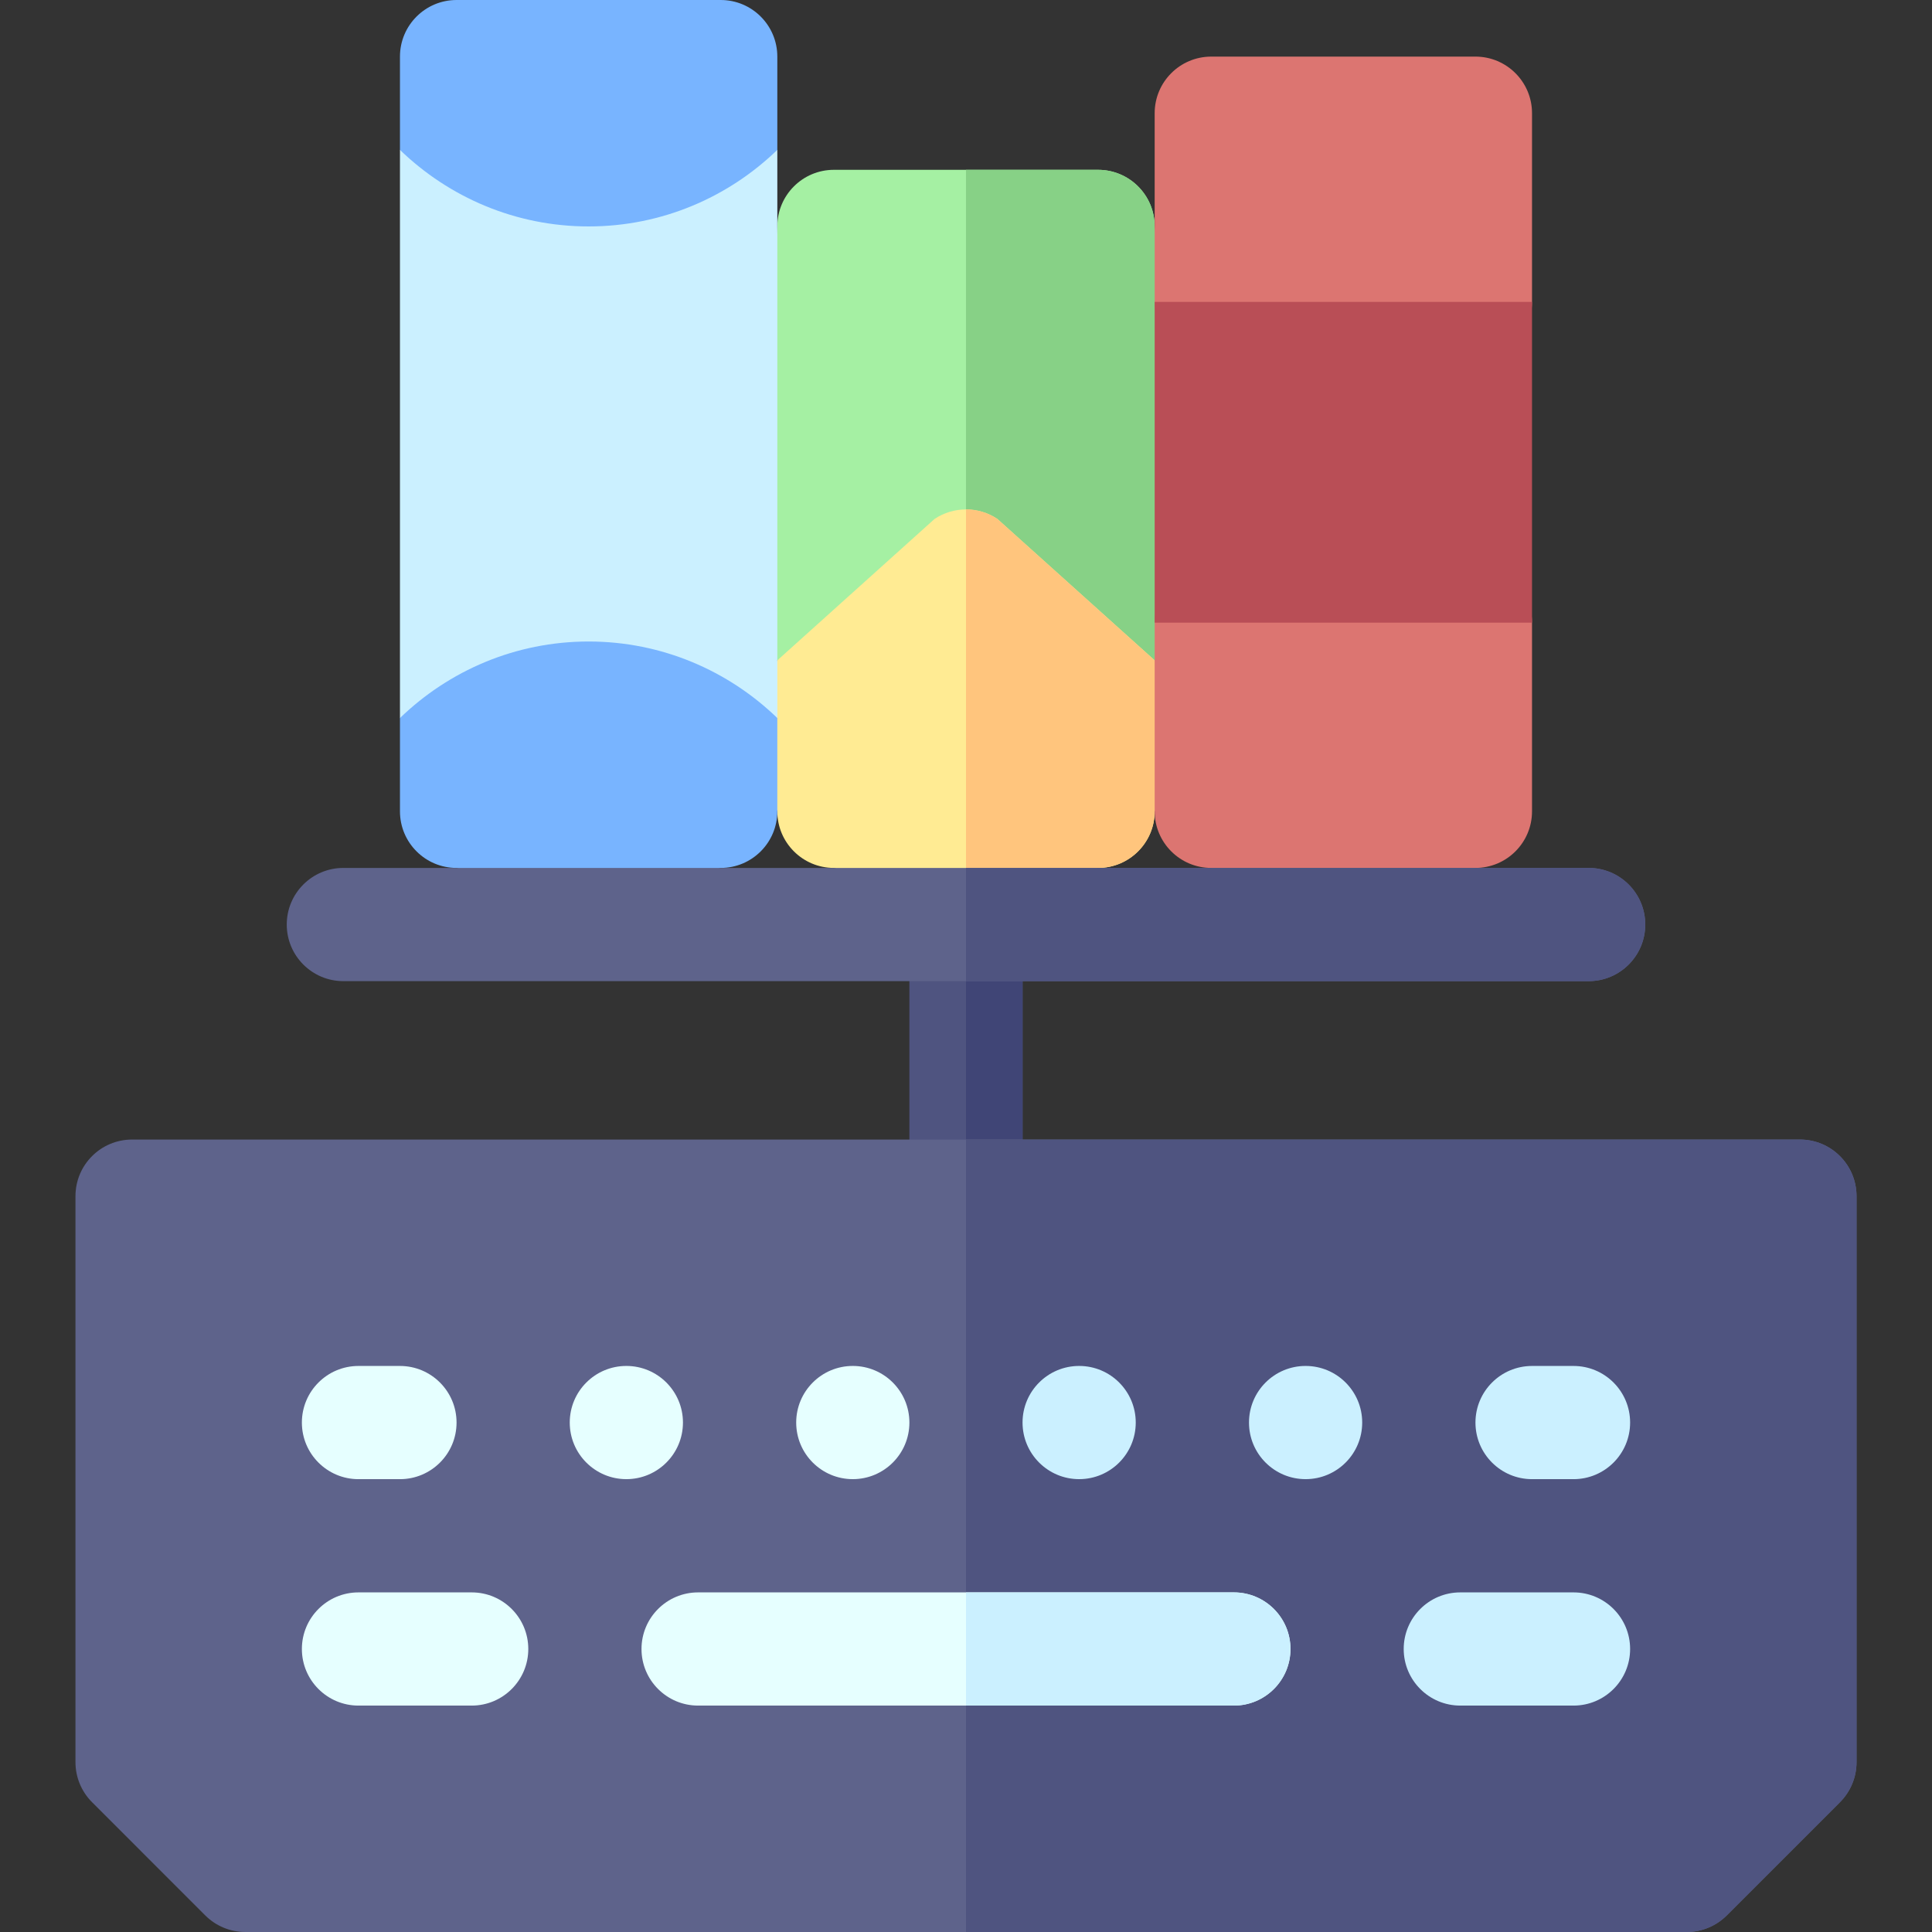 <svg id="Capa_1" enable-background="new 0 0 511.998 511.998" height="512" viewBox="0 0 511.998 511.998" width="512" xmlns="http://www.w3.org/2000/svg"><rect x="0" y="0" width="511.998" height="511.998" fill="#333333" stroke="none"/><g><path d="m240.997 245.011v67.989c0 8.284 6.716 15 15 15s15-6.716 15-15v-67.989z" fill="#4f5480"/><path d="m255.997 245.011v82.989c8.284 0 15-6.716 15-15v-67.989z" fill="#404576"/><path d="m476.997 301.992h-441.997c-8.284 0-15 6.716-15 15v150.003c0 3.979 1.58 7.793 4.393 10.606l30.002 30.003c2.813 2.813 6.628 4.393 10.607 4.393h381.993c3.979 0 7.794-1.58 10.607-4.393l30.003-30.003c2.814-2.813 4.393-6.628 4.393-10.606v-150.003c-.001-8.284-6.716-15-15.001-15z" fill="#5e638b"/><path d="m476.997 301.992h-220.998v210.006h190.995c3.979 0 7.794-1.58 10.607-4.393l30.003-30.003c2.814-2.813 4.393-6.628 4.393-10.606v-150.004c0-8.284-6.715-15-15-15z" fill="#4f5480"/><path d="m105.991 391.992h-10.99c-8.284 0-15-6.716-15-15s6.716-15 15-15h10.99c8.284 0 15 6.716 15 15s-6.716 15-15 15z" fill="#e6ffff"/><path d="m416.997 391.992h-10.986c-8.284 0-15-6.716-15-15s6.716-15 15-15h10.986c8.284 0 15 6.716 15 15s-6.715 15-15 15z" fill="#cbf0ff"/><path d="m416.997 451.998h-30.003c-8.284 0-15-6.716-15-15s6.716-15 15-15h30.003c8.284 0 15 6.716 15 15s-6.715 15-15 15z" fill="#cbf0ff"/><g fill="#e6ffff"><path d="m125.002 451.998h-30.001c-8.284 0-15-6.716-15-15s6.716-15 15-15h30.001c8.284 0 15 6.716 15 15s-6.716 15-15 15z"/><circle cx="165.989" cy="376.988" r="15"/><circle cx="225.999" cy="376.988" r="15"/></g><circle cx="285.984" cy="376.988" fill="#cbf0ff" r="15"/><circle cx="345.995" cy="376.988" fill="#cbf0ff" r="15"/><path d="m326.989 451.998h-141.984c-8.284 0-15-6.716-15-15s6.716-15 15-15h141.984c8.284 0 15 6.716 15 15s-6.716 15-15 15z" fill="#e6ffff"/><path d="m326.989 421.998h-70.989v30h70.989c8.284 0 15-6.716 15-15s-6.716-15-15-15z" fill="#cbf0ff"/><path d="m290.999 45.003h-70.002c-8.284 0-15 6.716-15 15l-10 115.004h120.003l-10.001-115.004c0-8.284-6.716-15-15-15z" fill="#a5f0a3"/><path d="m255.997 175.007h60.003l-10.001-115.004c0-8.284-6.716-15-15-15h-35.002z" fill="#87d186"/><path d="m264.312 137.523c-5.038-3.358-11.603-3.36-16.642 0l-41.674 37.483-10 15.496 10 24.508c0 8.284 6.716 15 15 15l35.003 10.001 34.999-10.001c8.284 0 15-6.716 15-15l10.002-22.013-10.001-17.99z" fill="#ffeb93"/><path d="m305.999 175.007-41.686-37.483c-2.518-1.678-5.416-2.519-8.315-2.52v105.007l.003.001 34.999-10.001c8.284 0 15-6.716 15-15l10-22.014z" fill="#ffc57d"/><path d="m391 15.001h-70.002c-8.284 0-15 6.716-15 15v50.005c0 8.284 6.716 15 15 15h70.002c8.284 0 15-6.716 15-15v-50.005c0-8.284-6.715-15-15-15z" fill="#dc7571"/><path d="m391 150.006h-70.002c-8.284 0-15 6.716-15 15v50.005c0 8.284 6.716 15 15 15l35.002 10.001 35-10.001c8.284 0 15-6.716 15-15v-50.005c0-8.284-6.715-15-15-15z" fill="#dc7571"/><path d="m305.999 80.006h100.002v85h-100.002z" fill="#b94e56"/><path d="m105.994 39.723h100.003v150.564h-100.003z" fill="#cbf0ff"/><path d="m205.996 39.723v-24.723c0-8.284-6.716-15-15-15h-70.002c-8.284 0-15 6.716-15 15v24.723c12.966 12.535 30.586 20.283 50.001 20.283s37.035-7.748 50.001-20.283z" fill="#78b4ff"/><path d="m105.994 190.287v24.724c0 8.284 6.716 15 15 15l35.001 10.001 35.001-10.001c8.284 0 15-6.716 15-15v-24.724c-12.966-12.534-30.586-20.282-50.001-20.282s-37.035 7.748-50.001 20.282z" fill="#78b4ff"/><path d="m421.008 260.011h-330.016c-8.285 0-15-6.716-15-15s6.715-15 15-15h330.016c8.284 0 15 6.716 15 15s-6.715 15-15 15z" fill="#5e638b"/><path d="m421.008 230.011h-165.011v30h165.012c8.284 0 15-6.716 15-15-.001-8.284-6.716-15-15.001-15z" fill="#4f5480"/></g></svg>